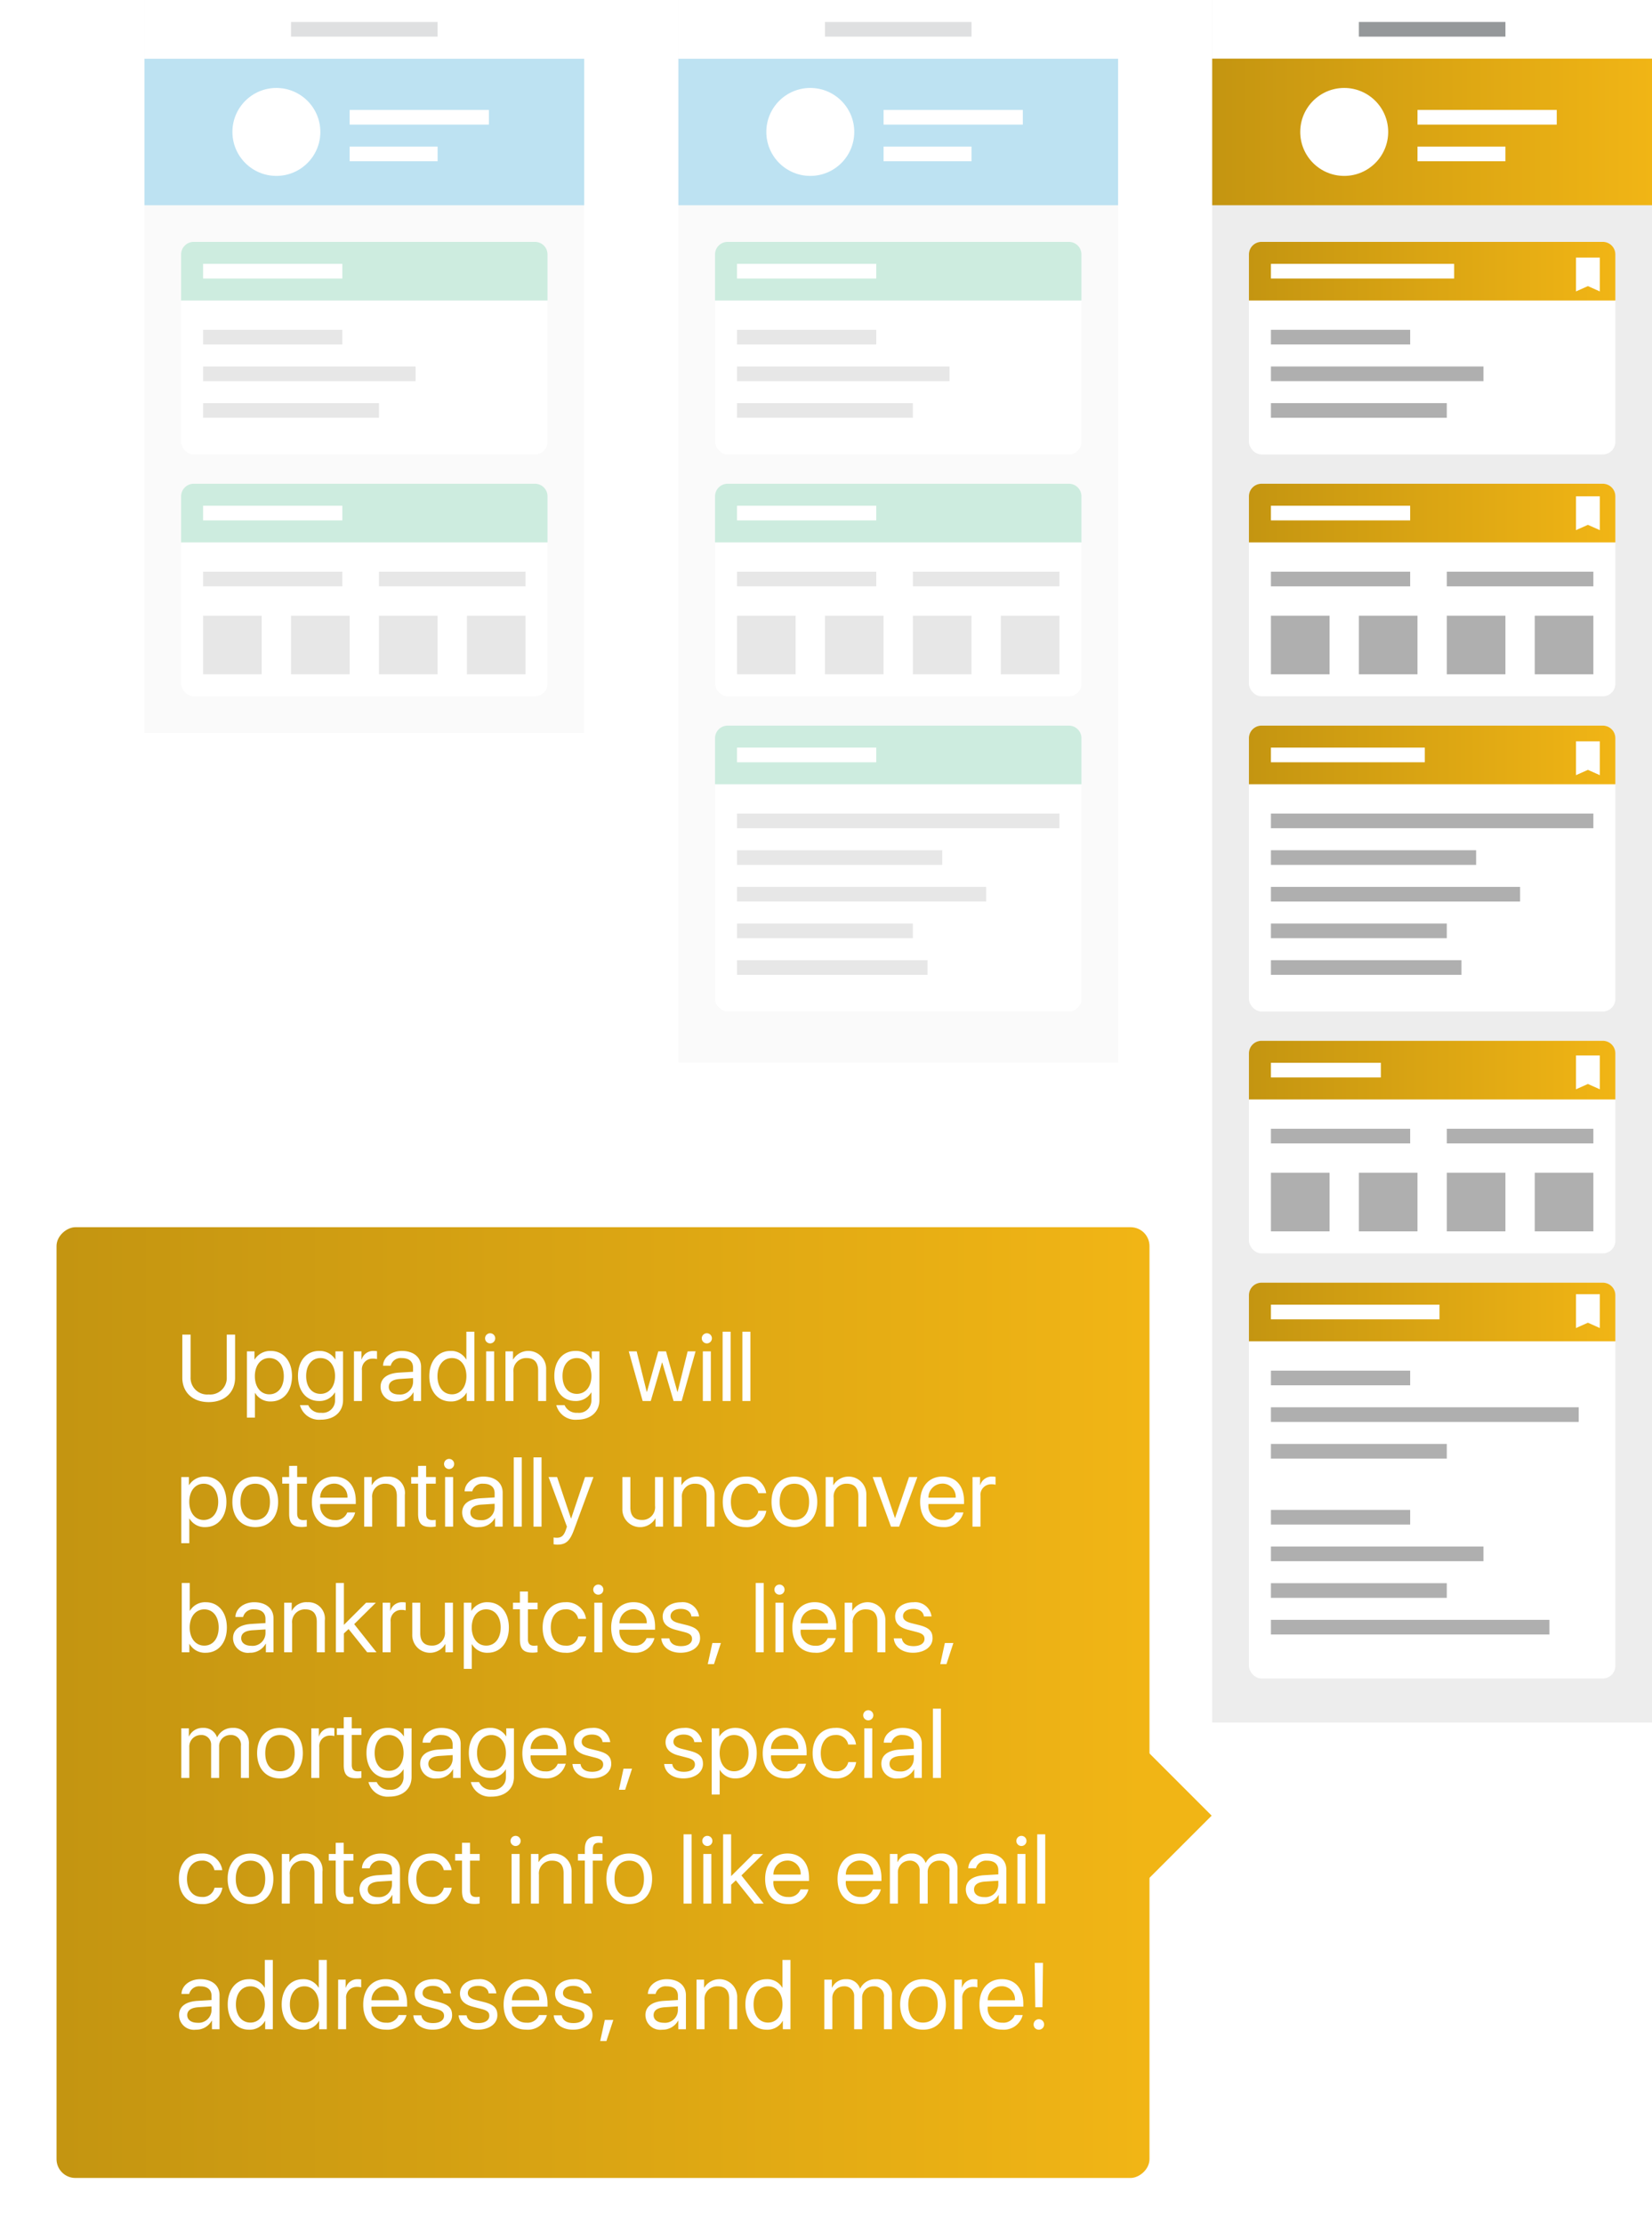 <svg xmlns="http://www.w3.org/2000/svg" xmlns:xlink="http://www.w3.org/1999/xlink" viewBox="3579 -481 263 354">
  <defs>
    <style>
      .cls-1 {
        clip-path: url(#clip-_3b-outline);
      }

      .cls-2 {
        opacity: 0.3;
      }

      .cls-3 {
        fill: #ededed;
      }

      .cls-4 {
        fill: #209dd2;
      }

      .cls-5, .cls-9 {
        fill: #fff;
      }

      .cls-6 {
        fill: #57bf93;
      }

      .cls-7 {
        fill: #afafaf;
      }

      .cls-8 {
        fill: #95989a;
      }

      .cls-9 {
        stroke: rgba(0,0,0,0);
        stroke-width: 1px;
      }

      .cls-10 {
        fill: url(#linear-gradient);
      }

      .cls-11 {
        fill: #f1b515;
      }

      .cls-12 {
        filter: url(#Rectangle_1599);
      }
    </style>
    <linearGradient id="linear-gradient" x1="0.5" x2="0.5" y2="1" gradientUnits="objectBoundingBox">
      <stop offset="0" stop-color="#c49511"/>
      <stop offset="1" stop-color="#f1b515"/>
    </linearGradient>
    <filter id="Rectangle_1599" x="3579" y="-294.667" width="192" height="169.333" filterUnits="userSpaceOnUse">
      <feOffset dy="3" input="SourceAlpha"/>
      <feGaussianBlur stdDeviation="3" result="blur"/>
      <feFlood flood-opacity="0.161"/>
      <feComposite operator="in" in2="blur"/>
      <feComposite in="SourceGraphic"/>
    </filter>
    <clipPath id="clip-_3b-outline">
      <rect x="3579" y="-481" width="263" height="354"/>
    </clipPath>
  </defs>
  <g id="_3b-outline" data-name="3b-outline" class="cls-1">
    <g id="Group_240" data-name="Group 240" class="cls-2" transform="translate(3562 -554)">
      <g id="Group_239" data-name="Group 239" transform="translate(-5 24)">
        <rect id="Rectangle_1449" data-name="Rectangle 1449" class="cls-3" width="70" height="116.667" transform="translate(45 49)"/>
        <rect id="Rectangle_1450" data-name="Rectangle 1450" class="cls-4" width="70" height="23.333" transform="translate(45 58.333)"/>
        <g id="Group_236" data-name="Group 236" transform="translate(59 63)">
          <circle id="Ellipse_126" data-name="Ellipse 126" class="cls-5" cx="7" cy="7" r="7" transform="translate(0)"/>
          <rect id="Rectangle_1451" data-name="Rectangle 1451" class="cls-5" width="22.167" height="2.333" transform="translate(18.667 3.5)"/>
          <rect id="Rectangle_1452" data-name="Rectangle 1452" class="cls-5" width="14" height="2.333" transform="translate(18.667 9.333)"/>
        </g>
        <rect id="Rectangle_1453" data-name="Rectangle 1453" class="cls-5" width="58.333" height="33.833" rx="2" transform="translate(50.833 87.5)"/>
        <rect id="Rectangle_1454" data-name="Rectangle 1454" class="cls-5" width="58.333" height="33.833" rx="2" transform="translate(50.833 126)"/>
        <path id="Rectangle_1455" data-name="Rectangle 1455" class="cls-6" d="M2,0H56.333a2,2,0,0,1,2,2V9.333a0,0,0,0,1,0,0H0a0,0,0,0,1,0,0V2A2,2,0,0,1,2,0Z" transform="translate(50.833 87.5)"/>
        <path id="Rectangle_1456" data-name="Rectangle 1456" class="cls-6" d="M2,0H56.333a2,2,0,0,1,2,2V9.333a0,0,0,0,1,0,0H0a0,0,0,0,1,0,0V2A2,2,0,0,1,2,0Z" transform="translate(50.833 126)"/>
        <rect id="Rectangle_1457" data-name="Rectangle 1457" class="cls-5" width="22.167" height="2.333" transform="translate(54.333 91)"/>
        <rect id="Rectangle_1458" data-name="Rectangle 1458" class="cls-5" width="22.167" height="2.333" transform="translate(54.333 129.5)"/>
        <rect id="Rectangle_1459" data-name="Rectangle 1459" class="cls-7" width="22.167" height="2.333" transform="translate(54.333 101.5)"/>
        <g id="Group_237" data-name="Group 237" transform="translate(55.5 52.5)">
          <rect id="Rectangle_1460" data-name="Rectangle 1460" class="cls-8" width="22.167" height="2.333" transform="translate(0)"/>
          <rect id="Rectangle_1461" data-name="Rectangle 1461" class="cls-8" width="22.167" height="2.333" transform="translate(25.667)"/>
        </g>
        <rect id="Rectangle_1462" data-name="Rectangle 1462" class="cls-7" width="22.167" height="2.333" transform="translate(54.333 140)"/>
        <rect id="Rectangle_1463" data-name="Rectangle 1463" class="cls-7" width="23.333" height="2.333" transform="translate(82.333 140)"/>
        <rect id="Rectangle_1464" data-name="Rectangle 1464" class="cls-7" width="9.333" height="9.333" transform="translate(54.333 147)"/>
        <rect id="Rectangle_1465" data-name="Rectangle 1465" class="cls-7" width="9.333" height="9.333" transform="translate(82.333 147)"/>
        <rect id="Rectangle_1466" data-name="Rectangle 1466" class="cls-7" width="9.333" height="9.333" transform="translate(68.333 147)"/>
        <rect id="Rectangle_1467" data-name="Rectangle 1467" class="cls-7" width="9.333" height="9.333" transform="translate(96.333 147)"/>
        <rect id="Rectangle_1468" data-name="Rectangle 1468" class="cls-7" width="33.833" height="2.333" transform="translate(54.333 107.333)"/>
        <rect id="Rectangle_1469" data-name="Rectangle 1469" class="cls-7" width="28" height="2.333" transform="translate(54.333 113.167)"/>
        <rect id="Rectangle_1470" data-name="Rectangle 1470" class="cls-5" width="70" height="9.333" transform="translate(45 49)"/>
        <g id="Group_238" data-name="Group 238" transform="translate(68.333 52.5)">
          <rect id="Rectangle_1471" data-name="Rectangle 1471" class="cls-8" width="23.333" height="2.333" transform="translate(0)"/>
        </g>
      </g>
      <path id="Path_123" data-name="Path 123" class="cls-9" d="M-13.477,0V-3.883h4.013V-5.517h-4.013V-8.162h4.4v-1.7h-6.46V0ZM-5.8-8.251h1.791A1.513,1.513,0,0,1-2.341-6.679,1.48,1.48,0,0,1-3.989-5.106H-5.8Zm0,4.642h1.688L-2.273,0H.065L-2.013-3.917A2.9,2.9,0,0,0-.222-6.72c0-1.948-1.3-3.145-3.568-3.145H-7.865V0H-5.8Zm13.467,1.9H3.2V-4.2H7.414V-5.783H3.2V-8.162H7.667v-1.7H1.131V0H7.667Zm8.025,0H11.221V-4.2h4.218V-5.783H11.221V-8.162h4.471v-1.7H9.157V0h6.535Z" transform="translate(75 209)"/>
    </g>
    <g id="Group_249" data-name="Group 249" transform="translate(3562 -554)">
      <g id="Group_248" data-name="Group 248" transform="translate(-5 24)">
        <rect id="Rectangle_1503" data-name="Rectangle 1503" class="cls-3" width="70" height="274.167" transform="translate(215 49)"/>
        <rect id="Rectangle_1504" data-name="Rectangle 1504" class="cls-5" width="70" height="9.333" transform="translate(215 49)"/>
        <rect id="Rectangle_1505" data-name="Rectangle 1505" class="cls-10" width="23.333" height="70" transform="translate(215 81.667) rotate(-90)"/>
        <g id="Group_246" data-name="Group 246" transform="translate(229 63)">
          <circle id="Ellipse_128" data-name="Ellipse 128" class="cls-5" cx="7" cy="7" r="7" transform="translate(0)"/>
          <rect id="Rectangle_1506" data-name="Rectangle 1506" class="cls-5" width="22.167" height="2.333" transform="translate(18.667 3.5)"/>
          <rect id="Rectangle_1507" data-name="Rectangle 1507" class="cls-5" width="14" height="2.333" transform="translate(18.667 9.333)"/>
        </g>
        <rect id="Rectangle_1508" data-name="Rectangle 1508" class="cls-5" width="58.333" height="33.833" rx="2" transform="translate(220.833 87.5)"/>
        <rect id="Rectangle_1509" data-name="Rectangle 1509" class="cls-5" width="58.333" height="63" rx="2" transform="translate(220.833 253.167)"/>
        <rect id="Rectangle_1510" data-name="Rectangle 1510" class="cls-5" width="58.333" height="33.833" rx="2" transform="translate(220.833 126)"/>
        <rect id="Rectangle_1511" data-name="Rectangle 1511" class="cls-5" width="58.333" height="33.833" rx="2" transform="translate(220.833 214.667)"/>
        <path id="Rectangle_1512" data-name="Rectangle 1512" class="cls-10" d="M0,0H7.333a2,2,0,0,1,2,2V56.333a2,2,0,0,1-2,2H0a0,0,0,0,1,0,0V0A0,0,0,0,1,0,0Z" transform="translate(220.833 96.833) rotate(-90)"/>
        <path id="Rectangle_1513" data-name="Rectangle 1513" class="cls-10" d="M0,0H7.333a2,2,0,0,1,2,2V56.333a2,2,0,0,1-2,2H0a0,0,0,0,1,0,0V0A0,0,0,0,1,0,0Z" transform="translate(220.833 262.5) rotate(-90)"/>
        <path id="Rectangle_1514" data-name="Rectangle 1514" class="cls-10" d="M0,0H7.333a2,2,0,0,1,2,2V56.333a2,2,0,0,1-2,2H0a0,0,0,0,1,0,0V0A0,0,0,0,1,0,0Z" transform="translate(220.833 135.333) rotate(-90)"/>
        <path id="Rectangle_1515" data-name="Rectangle 1515" class="cls-10" d="M0,0H7.333a2,2,0,0,1,2,2V56.333a2,2,0,0,1-2,2H0a0,0,0,0,1,0,0V0A0,0,0,0,1,0,0Z" transform="translate(220.833 224) rotate(-90)"/>
        <rect id="Rectangle_1516" data-name="Rectangle 1516" class="cls-5" width="58.333" height="45.5" rx="2" transform="translate(220.833 164.5)"/>
        <path id="Rectangle_1517" data-name="Rectangle 1517" class="cls-10" d="M0,0H7.333a2,2,0,0,1,2,2V56.333a2,2,0,0,1-2,2H0a0,0,0,0,1,0,0V0A0,0,0,0,1,0,0Z" transform="translate(220.833 173.833) rotate(-90)"/>
        <rect id="Rectangle_1518" data-name="Rectangle 1518" class="cls-5" width="29.167" height="2.333" transform="translate(224.333 91)"/>
        <rect id="Rectangle_1519" data-name="Rectangle 1519" class="cls-5" width="26.833" height="2.333" transform="translate(224.333 256.667)"/>
        <rect id="Rectangle_1520" data-name="Rectangle 1520" class="cls-5" width="22.167" height="2.333" transform="translate(224.333 129.5)"/>
        <rect id="Rectangle_1521" data-name="Rectangle 1521" class="cls-5" width="17.5" height="2.333" transform="translate(224.333 218.167)"/>
        <rect id="Rectangle_1522" data-name="Rectangle 1522" class="cls-5" width="24.5" height="2.333" transform="translate(224.333 168)"/>
        <rect id="Rectangle_1523" data-name="Rectangle 1523" class="cls-7" width="22.167" height="2.333" transform="translate(224.333 101.5)"/>
        <rect id="Rectangle_1524" data-name="Rectangle 1524" class="cls-7" width="22.167" height="2.333" transform="translate(224.333 267.167)"/>
        <rect id="Rectangle_1525" data-name="Rectangle 1525" class="cls-7" width="22.167" height="2.333" transform="translate(224.333 289.333)"/>
        <g id="Group_247" data-name="Group 247" transform="translate(238.333 52.5)">
          <rect id="Rectangle_1526" data-name="Rectangle 1526" class="cls-8" width="23.333" height="2.333" transform="translate(0)"/>
        </g>
        <rect id="Rectangle_1527" data-name="Rectangle 1527" class="cls-7" width="22.167" height="2.333" transform="translate(224.333 140)"/>
        <rect id="Rectangle_1528" data-name="Rectangle 1528" class="cls-7" width="22.167" height="2.333" transform="translate(224.333 228.667)"/>
        <rect id="Rectangle_1529" data-name="Rectangle 1529" class="cls-7" width="51.333" height="2.333" transform="translate(224.333 178.5)"/>
        <rect id="Rectangle_1530" data-name="Rectangle 1530" class="cls-7" width="32.667" height="2.333" transform="translate(224.333 184.333)"/>
        <rect id="Rectangle_1531" data-name="Rectangle 1531" class="cls-7" width="39.667" height="2.333" transform="translate(224.333 190.167)"/>
        <rect id="Rectangle_1532" data-name="Rectangle 1532" class="cls-7" width="28" height="2.333" transform="translate(224.333 196)"/>
        <rect id="Rectangle_1533" data-name="Rectangle 1533" class="cls-7" width="30.333" height="2.333" transform="translate(224.333 201.833)"/>
        <rect id="Rectangle_1534" data-name="Rectangle 1534" class="cls-7" width="23.333" height="2.333" transform="translate(252.333 140)"/>
        <rect id="Rectangle_1535" data-name="Rectangle 1535" class="cls-7" width="23.333" height="2.333" transform="translate(252.333 228.667)"/>
        <rect id="Rectangle_1536" data-name="Rectangle 1536" class="cls-7" width="9.333" height="9.333" transform="translate(224.333 147)"/>
        <rect id="Rectangle_1537" data-name="Rectangle 1537" class="cls-7" width="9.333" height="9.333" transform="translate(224.333 235.667)"/>
        <rect id="Rectangle_1538" data-name="Rectangle 1538" class="cls-7" width="9.333" height="9.333" transform="translate(252.333 147)"/>
        <rect id="Rectangle_1539" data-name="Rectangle 1539" class="cls-7" width="9.333" height="9.333" transform="translate(252.333 235.667)"/>
        <rect id="Rectangle_1540" data-name="Rectangle 1540" class="cls-7" width="9.333" height="9.333" transform="translate(238.333 147)"/>
        <rect id="Rectangle_1541" data-name="Rectangle 1541" class="cls-7" width="9.333" height="9.333" transform="translate(238.333 235.667)"/>
        <rect id="Rectangle_1542" data-name="Rectangle 1542" class="cls-7" width="9.333" height="9.333" transform="translate(266.333 147)"/>
        <rect id="Rectangle_1543" data-name="Rectangle 1543" class="cls-7" width="9.333" height="9.333" transform="translate(266.333 235.667)"/>
        <rect id="Rectangle_1544" data-name="Rectangle 1544" class="cls-7" width="33.833" height="2.333" transform="translate(224.333 107.333)"/>
        <rect id="Rectangle_1545" data-name="Rectangle 1545" class="cls-7" width="49" height="2.333" transform="translate(224.333 273)"/>
        <rect id="Rectangle_1546" data-name="Rectangle 1546" class="cls-7" width="33.833" height="2.333" transform="translate(224.333 295.167)"/>
        <rect id="Rectangle_1547" data-name="Rectangle 1547" class="cls-7" width="28" height="2.333" transform="translate(224.333 113.167)"/>
        <rect id="Rectangle_1548" data-name="Rectangle 1548" class="cls-7" width="28" height="2.333" transform="translate(224.333 278.833)"/>
        <rect id="Rectangle_1549" data-name="Rectangle 1549" class="cls-7" width="28" height="2.333" transform="translate(224.333 301)"/>
        <rect id="Rectangle_1550" data-name="Rectangle 1550" class="cls-7" width="44.333" height="2.333" transform="translate(224.333 306.833)"/>
        <path id="path-22" class="cls-5" d="M-1381.1-654.46l-1.9.845V-659h3.8v5.385Z" transform="translate(1655.896 914)"/>
        <path id="path-22-2" data-name="path-22" class="cls-5" d="M-1381.1-654.46l-1.9.845V-659h3.8v5.385Z" transform="translate(1655.896 876)"/>
        <path id="path-22-3" data-name="path-22" class="cls-5" d="M-1381.1-654.46l-1.9.845V-659h3.8v5.385Z" transform="translate(1655.896 826)"/>
        <path id="path-22-4" data-name="path-22" class="cls-5" d="M-1381.1-654.46l-1.9.845V-659h3.8v5.385Z" transform="translate(1655.896 787)"/>
        <path id="path-22-5" data-name="path-22" class="cls-5" d="M-1381.1-654.46l-1.9.845V-659h3.8v5.385Z" transform="translate(1655.896 749)"/>
      </g>
      <path id="Path_121" data-name="Path 121" class="cls-9" d="M-30.957-9.864V0h2.064V-3.11h1.948a3.28,3.28,0,0,0,3.521-3.377,3.222,3.222,0,0,0-3.418-3.377Zm2.064,1.634h1.5a1.646,1.646,0,0,1,1.866,1.75A1.653,1.653,0,0,1-27.4-4.724h-1.5Zm8.75-.021h1.791a1.513,1.513,0,0,1,1.668,1.572,1.48,1.48,0,0,1-1.647,1.572h-1.812Zm0,4.642h1.688L-16.615,0h2.338l-2.078-3.917a2.9,2.9,0,0,0,1.791-2.8c0-1.948-1.3-3.145-3.568-3.145h-4.074V0h2.064Zm13.467,1.9h-4.471V-4.2h4.218V-5.783h-4.218V-8.162h4.471v-1.7H-13.21V0h6.535ZM5.26,0V-9.864H2.868L.065-2.871H.01l-2.8-6.993H-5.185V0h1.839V-6.658h.055L-.612-.1h1.3l2.68-6.562h.055V0ZM8.965,0V-9.864H6.9V0ZM12.67-9.864H10.606v6.378c0,2.174,1.606,3.657,4.136,3.657s4.129-1.483,4.129-3.657V-9.864H16.806v6.173A1.918,1.918,0,0,1,14.742-1.6,1.92,1.92,0,0,1,12.67-3.691ZM30.957,0V-9.864H28.564l-2.8,6.993h-.055L22.9-9.864H20.511V0H22.35V-6.658H22.4L25.084-.1h1.3l2.68-6.562h.055V0Z" transform="translate(245 367)"/>
      <path id="path-22-6" data-name="path-22" class="cls-5" d="M-1375.5-641.1l-7.5,3.333V-659h15v21.23Zm-3.12-3.883h2.527v-2.873h1.63v0a3.22,3.22,0,0,0,3.467-3.377,3.231,3.231,0,0,0-3.44-3.42h-4.184Zm2.52-4.743v-3h1.04a1.359,1.359,0,0,1,1.483,1.507c0,1.046-.64,1.494-1.667,1.494Z" transform="translate(1620.001 1036.253)"/>
    </g>
    <g id="Group_252" data-name="Group 252" transform="translate(3557 -530)">
      <rect id="Rectangle_1551" data-name="Rectangle 1551" class="cls-3" width="70" height="274.167" transform="translate(215 49)"/>
      <rect id="Rectangle_1552" data-name="Rectangle 1552" class="cls-5" width="70" height="9.333" transform="translate(215 49)"/>
      <rect id="Rectangle_1553" data-name="Rectangle 1553" class="cls-10" width="23.333" height="70" transform="translate(215 81.667) rotate(-90)"/>
      <g id="Group_250" data-name="Group 250" transform="translate(229 63)">
        <circle id="Ellipse_129" data-name="Ellipse 129" class="cls-5" cx="7" cy="7" r="7" transform="translate(0)"/>
        <rect id="Rectangle_1554" data-name="Rectangle 1554" class="cls-5" width="22.167" height="2.333" transform="translate(18.667 3.5)"/>
        <rect id="Rectangle_1555" data-name="Rectangle 1555" class="cls-5" width="14" height="2.333" transform="translate(18.667 9.333)"/>
      </g>
      <rect id="Rectangle_1556" data-name="Rectangle 1556" class="cls-5" width="58.333" height="33.833" rx="2" transform="translate(220.833 87.5)"/>
      <rect id="Rectangle_1557" data-name="Rectangle 1557" class="cls-5" width="58.333" height="63" rx="2" transform="translate(220.833 253.167)"/>
      <rect id="Rectangle_1558" data-name="Rectangle 1558" class="cls-5" width="58.333" height="33.833" rx="2" transform="translate(220.833 126)"/>
      <rect id="Rectangle_1559" data-name="Rectangle 1559" class="cls-5" width="58.333" height="33.833" rx="2" transform="translate(220.833 214.667)"/>
      <path id="Rectangle_1560" data-name="Rectangle 1560" class="cls-10" d="M0,0H7.333a2,2,0,0,1,2,2V56.333a2,2,0,0,1-2,2H0a0,0,0,0,1,0,0V0A0,0,0,0,1,0,0Z" transform="translate(220.833 96.833) rotate(-90)"/>
      <path id="Rectangle_1561" data-name="Rectangle 1561" class="cls-10" d="M0,0H7.333a2,2,0,0,1,2,2V56.333a2,2,0,0,1-2,2H0a0,0,0,0,1,0,0V0A0,0,0,0,1,0,0Z" transform="translate(220.833 262.5) rotate(-90)"/>
      <path id="Rectangle_1562" data-name="Rectangle 1562" class="cls-10" d="M0,0H7.333a2,2,0,0,1,2,2V56.333a2,2,0,0,1-2,2H0a0,0,0,0,1,0,0V0A0,0,0,0,1,0,0Z" transform="translate(220.833 135.333) rotate(-90)"/>
      <path id="Rectangle_1563" data-name="Rectangle 1563" class="cls-10" d="M0,0H7.333a2,2,0,0,1,2,2V56.333a2,2,0,0,1-2,2H0a0,0,0,0,1,0,0V0A0,0,0,0,1,0,0Z" transform="translate(220.833 224) rotate(-90)"/>
      <rect id="Rectangle_1564" data-name="Rectangle 1564" class="cls-5" width="58.333" height="45.5" rx="2" transform="translate(220.833 164.5)"/>
      <path id="Rectangle_1565" data-name="Rectangle 1565" class="cls-10" d="M0,0H7.333a2,2,0,0,1,2,2V56.333a2,2,0,0,1-2,2H0a0,0,0,0,1,0,0V0A0,0,0,0,1,0,0Z" transform="translate(220.833 173.833) rotate(-90)"/>
      <rect id="Rectangle_1566" data-name="Rectangle 1566" class="cls-5" width="29.167" height="2.333" transform="translate(224.333 91)"/>
      <rect id="Rectangle_1567" data-name="Rectangle 1567" class="cls-5" width="26.833" height="2.333" transform="translate(224.333 256.667)"/>
      <rect id="Rectangle_1568" data-name="Rectangle 1568" class="cls-5" width="22.167" height="2.333" transform="translate(224.333 129.5)"/>
      <rect id="Rectangle_1569" data-name="Rectangle 1569" class="cls-5" width="17.5" height="2.333" transform="translate(224.333 218.167)"/>
      <rect id="Rectangle_1570" data-name="Rectangle 1570" class="cls-5" width="24.5" height="2.333" transform="translate(224.333 168)"/>
      <rect id="Rectangle_1571" data-name="Rectangle 1571" class="cls-7" width="22.167" height="2.333" transform="translate(224.333 101.5)"/>
      <rect id="Rectangle_1572" data-name="Rectangle 1572" class="cls-7" width="22.167" height="2.333" transform="translate(224.333 267.167)"/>
      <rect id="Rectangle_1573" data-name="Rectangle 1573" class="cls-7" width="22.167" height="2.333" transform="translate(224.333 289.333)"/>
      <g id="Group_251" data-name="Group 251" transform="translate(238.333 52.5)">
        <rect id="Rectangle_1574" data-name="Rectangle 1574" class="cls-8" width="23.333" height="2.333" transform="translate(0)"/>
      </g>
      <rect id="Rectangle_1575" data-name="Rectangle 1575" class="cls-7" width="22.167" height="2.333" transform="translate(224.333 140)"/>
      <rect id="Rectangle_1576" data-name="Rectangle 1576" class="cls-7" width="22.167" height="2.333" transform="translate(224.333 228.667)"/>
      <rect id="Rectangle_1577" data-name="Rectangle 1577" class="cls-7" width="51.333" height="2.333" transform="translate(224.333 178.5)"/>
      <rect id="Rectangle_1578" data-name="Rectangle 1578" class="cls-7" width="32.667" height="2.333" transform="translate(224.333 184.333)"/>
      <rect id="Rectangle_1579" data-name="Rectangle 1579" class="cls-7" width="39.667" height="2.333" transform="translate(224.333 190.167)"/>
      <rect id="Rectangle_1580" data-name="Rectangle 1580" class="cls-7" width="28" height="2.333" transform="translate(224.333 196)"/>
      <rect id="Rectangle_1581" data-name="Rectangle 1581" class="cls-7" width="30.333" height="2.333" transform="translate(224.333 201.833)"/>
      <rect id="Rectangle_1582" data-name="Rectangle 1582" class="cls-7" width="23.333" height="2.333" transform="translate(252.333 140)"/>
      <rect id="Rectangle_1583" data-name="Rectangle 1583" class="cls-7" width="23.333" height="2.333" transform="translate(252.333 228.667)"/>
      <rect id="Rectangle_1584" data-name="Rectangle 1584" class="cls-7" width="9.333" height="9.333" transform="translate(224.333 147)"/>
      <rect id="Rectangle_1585" data-name="Rectangle 1585" class="cls-7" width="9.333" height="9.333" transform="translate(224.333 235.667)"/>
      <rect id="Rectangle_1586" data-name="Rectangle 1586" class="cls-7" width="9.333" height="9.333" transform="translate(252.333 147)"/>
      <rect id="Rectangle_1587" data-name="Rectangle 1587" class="cls-7" width="9.333" height="9.333" transform="translate(252.333 235.667)"/>
      <rect id="Rectangle_1588" data-name="Rectangle 1588" class="cls-7" width="9.333" height="9.333" transform="translate(238.333 147)"/>
      <rect id="Rectangle_1589" data-name="Rectangle 1589" class="cls-7" width="9.333" height="9.333" transform="translate(238.333 235.667)"/>
      <rect id="Rectangle_1590" data-name="Rectangle 1590" class="cls-7" width="9.333" height="9.333" transform="translate(266.333 147)"/>
      <rect id="Rectangle_1591" data-name="Rectangle 1591" class="cls-7" width="9.333" height="9.333" transform="translate(266.333 235.667)"/>
      <rect id="Rectangle_1592" data-name="Rectangle 1592" class="cls-7" width="33.833" height="2.333" transform="translate(224.333 107.333)"/>
      <rect id="Rectangle_1593" data-name="Rectangle 1593" class="cls-7" width="49" height="2.333" transform="translate(224.333 273)"/>
      <rect id="Rectangle_1594" data-name="Rectangle 1594" class="cls-7" width="33.833" height="2.333" transform="translate(224.333 295.167)"/>
      <rect id="Rectangle_1595" data-name="Rectangle 1595" class="cls-7" width="28" height="2.333" transform="translate(224.333 113.167)"/>
      <rect id="Rectangle_1596" data-name="Rectangle 1596" class="cls-7" width="28" height="2.333" transform="translate(224.333 278.833)"/>
      <rect id="Rectangle_1597" data-name="Rectangle 1597" class="cls-7" width="28" height="2.333" transform="translate(224.333 301)"/>
      <rect id="Rectangle_1598" data-name="Rectangle 1598" class="cls-7" width="44.333" height="2.333" transform="translate(224.333 306.833)"/>
      <path id="path-22-7" data-name="path-22" class="cls-5" d="M-1381.1-654.46l-1.9.845V-659h3.8v5.385Z" transform="translate(1655.896 914)"/>
      <path id="path-22-8" data-name="path-22" class="cls-5" d="M-1381.1-654.46l-1.9.845V-659h3.8v5.385Z" transform="translate(1655.896 876)"/>
      <path id="path-22-9" data-name="path-22" class="cls-5" d="M-1381.1-654.46l-1.9.845V-659h3.8v5.385Z" transform="translate(1655.896 826)"/>
      <path id="path-22-10" data-name="path-22" class="cls-5" d="M-1381.1-654.46l-1.9.845V-659h3.8v5.385Z" transform="translate(1655.896 787)"/>
      <path id="path-22-11" data-name="path-22" class="cls-5" d="M-1381.1-654.46l-1.9.845V-659h3.8v5.385Z" transform="translate(1655.896 749)"/>
    </g>
    <g id="Group_254" data-name="Group 254" transform="translate(3562 -554)">
      <g id="Group_253" data-name="Group 253">
        <g class="cls-12" transform="matrix(1, 0, 0, 1, -3562, 554)">
          <rect id="Rectangle_1599-2" data-name="Rectangle 1599" class="cls-10" width="151.333" height="174" rx="3" transform="translate(3588 -137.33) rotate(-90)"/>
        </g>
        <path id="Path_109" data-name="Path 109" class="cls-11" d="M0,0H16.526V16.526Z" transform="translate(198.214 350.314) rotate(45)"/>
      </g>
      <path id="Path_120" data-name="Path 120" class="cls-9" d="M2.344,3.431H1.025v6.863c0,2.256,1.575,3.882,4.2,3.882s4.2-1.626,4.2-3.882V3.431H8.1v6.775A2.638,2.638,0,0,1,5.222,12.96a2.638,2.638,0,0,1-2.878-2.754ZM15.1,6.031a2.922,2.922,0,0,0-2.556,1.355h-.029V6.1H11.309V16.637h1.274V12.718h.029a2.778,2.778,0,0,0,2.52,1.355c1.992,0,3.354-1.611,3.354-4.021S17.117,6.031,15.1,6.031Zm-.234,6.907c-1.362,0-2.292-1.165-2.292-2.886s.93-2.886,2.292-2.886c1.392,0,2.314,1.143,2.314,2.886S16.26,12.938,14.868,12.938Zm8.152-.073c-1.377,0-2.278-1.121-2.278-2.842s.9-2.856,2.278-2.856,2.322,1.157,2.322,2.856S24.4,12.865,23.02,12.865Zm.044,4.109c2.168,0,3.552-1.252,3.552-3.135V6.1H25.4V7.386h-.022a2.905,2.905,0,0,0-2.571-1.355c-2.029,0-3.369,1.582-3.369,3.992,0,2.388,1.34,3.977,3.34,3.977a2.834,2.834,0,0,0,2.534-1.355h.029v1.238a1.975,1.975,0,0,1-2.219,1.992,2.059,2.059,0,0,1-2.051-1.216H19.753A3.134,3.134,0,0,0,23.064,16.974ZM28.345,14h1.274V9.115a1.685,1.685,0,0,1,1.7-1.86,2.656,2.656,0,0,1,.7.073V6.075a2.879,2.879,0,0,0-.527-.044,1.905,1.905,0,0,0-1.912,1.355h-.029V6.1h-1.2Zm7.185-1.033c-1,0-1.633-.476-1.633-1.208,0-.762.615-1.194,1.8-1.267l2.065-.132V11A2.051,2.051,0,0,1,35.53,12.967Zm-.271,1.106A2.814,2.814,0,0,0,37.8,12.63h.029V14h1.208V8.58c0-1.553-1.2-2.549-3.069-2.549-1.655,0-2.952,1.018-2.988,2.351H34.2a1.636,1.636,0,0,1,1.75-1.216c1.165,0,1.809.542,1.809,1.523v.659l-2.212.132c-1.919.117-2.959.916-2.959,2.271A2.366,2.366,0,0,0,35.259,14.073Zm8.467,0a2.785,2.785,0,0,0,2.556-1.406H46.3V14H47.52V2.97H46.245V7.386h-.029A2.754,2.754,0,0,0,43.7,6.031c-1.963,0-3.354,1.611-3.354,4.021S41.741,14.073,43.726,14.073Zm.227-6.907c1.37,0,2.3,1.172,2.3,2.886s-.93,2.886-2.3,2.886-2.307-1.135-2.307-2.886S42.568,7.167,43.953,7.167ZM49.395,14h1.274V6.1H49.395Zm.637-9.17a.806.806,0,1,0-.806-.806A.808.808,0,0,0,50.032,4.83ZM52.471,14h1.274V9.415a2.021,2.021,0,0,1,2.08-2.249c1.245,0,1.846.7,1.846,1.992V14h1.274V8.939A2.829,2.829,0,0,0,53.7,7.386h-.029V6.1h-1.2Zm11.36-1.135c-1.377,0-2.278-1.121-2.278-2.842s.9-2.856,2.278-2.856,2.322,1.157,2.322,2.856S65.215,12.865,63.831,12.865Zm.044,4.109c2.168,0,3.552-1.252,3.552-3.135V6.1H66.211V7.386h-.022a2.905,2.905,0,0,0-2.571-1.355c-2.029,0-3.369,1.582-3.369,3.992,0,2.388,1.34,3.977,3.34,3.977a2.834,2.834,0,0,0,2.534-1.355h.029v1.238a1.975,1.975,0,0,1-2.219,1.992,2.059,2.059,0,0,1-2.051-1.216H60.564A3.134,3.134,0,0,0,63.875,16.974ZM82.734,6.1h-1.26l-1.6,6.453h-.029L78.032,6.1H76.8l-1.809,6.453h-.029L73.359,6.1H72.1L74.312,14H75.6l1.8-6.138h.029L79.233,14h1.289ZM83.892,14h1.274V6.1H83.892Zm.637-9.17a.806.806,0,1,0-.806-.806A.808.808,0,0,0,84.529,4.83ZM87.041,14h1.274V2.97H87.041Zm3.149,0h1.274V2.97H90.19ZM4.658,26.031A2.922,2.922,0,0,0,2.1,27.386H2.073V26.1H.864V36.637H2.139V32.718h.029a2.778,2.778,0,0,0,2.52,1.355c1.992,0,3.354-1.611,3.354-4.021S6.672,26.031,4.658,26.031Zm-.234,6.907c-1.362,0-2.292-1.165-2.292-2.886s.93-2.886,2.292-2.886c1.392,0,2.314,1.143,2.314,2.886S5.815,32.938,4.424,32.938Zm8.21,1.135c2.219,0,3.64-1.575,3.64-4.021s-1.421-4.021-3.64-4.021-3.64,1.567-3.64,4.021S10.415,34.073,12.634,34.073Zm0-1.135c-1.465,0-2.344-1.077-2.344-2.886s.872-2.886,2.344-2.886,2.344,1.069,2.344,2.886S14.106,32.938,12.634,32.938Zm5.4-8.613V26.1h-1.1v1.055h1.1v4.79c0,1.516.557,2.109,1.985,2.109a4.61,4.61,0,0,0,.82-.066V32.916a5.279,5.279,0,0,1-.549.037c-.674,0-.981-.33-.981-1.055V27.159h1.538V26.1H19.307v-1.78Zm7.156,2.827a2.092,2.092,0,0,1,2.124,2.234H22.969A2.211,2.211,0,0,1,25.188,27.152Zm2.095,4.592A1.933,1.933,0,0,1,25.3,32.953a2.26,2.26,0,0,1-2.329-2.476V30.4h5.669v-.5c0-2.388-1.318-3.875-3.428-3.875-2.153,0-3.56,1.6-3.56,4.05s1.4,3.992,3.618,3.992a3.109,3.109,0,0,0,3.274-2.329ZM29.978,34h1.274V29.415a2.021,2.021,0,0,1,2.08-2.249c1.245,0,1.846.7,1.846,1.992V34h1.274V28.939a2.6,2.6,0,0,0-2.739-2.908,2.6,2.6,0,0,0-2.5,1.355h-.029V26.1h-1.2Zm8.584-9.675V26.1h-1.1v1.055h1.1v4.79c0,1.516.557,2.109,1.985,2.109a4.61,4.61,0,0,0,.82-.066V32.916a5.279,5.279,0,0,1-.549.037c-.674,0-.981-.33-.981-1.055V27.159h1.538V26.1H39.836v-1.78ZM42.861,34h1.274V26.1H42.861Zm.637-9.17a.806.806,0,1,0-.806-.806A.808.808,0,0,0,43.5,24.83Zm5.017,8.137c-1,0-1.633-.476-1.633-1.208,0-.762.615-1.194,1.8-1.267l2.065-.132V31A2.051,2.051,0,0,1,48.516,32.967Zm-.271,1.106a2.814,2.814,0,0,0,2.542-1.443h.029V34h1.208V28.58c0-1.553-1.2-2.549-3.069-2.549-1.655,0-2.952,1.018-2.988,2.351H47.19a1.636,1.636,0,0,1,1.75-1.216c1.165,0,1.809.542,1.809,1.523v.659l-2.212.132c-1.919.117-2.959.916-2.959,2.271A2.366,2.366,0,0,0,48.245,34.073ZM53.789,34h1.274V22.97H53.789Zm3.149,0h1.274V22.97H56.938Zm3.75,2.864c1.4,0,2.029-.549,2.7-2.38L66.482,26.1h-1.34L62.93,32.7H62.9l-2.212-6.6H59.333l2.922,7.9-.154.469c-.322.952-.718,1.3-1.45,1.3a2.928,2.928,0,0,1-.52-.044v1.077A3.5,3.5,0,0,0,60.688,36.864ZM77.556,26.1H76.282v4.585a2.021,2.021,0,0,1-2.08,2.249c-1.238,0-1.846-.7-1.846-1.992V26.1H71.082v5.061A2.821,2.821,0,0,0,76.326,32.7h.029V34h1.2ZM79.285,34h1.274V29.415a2.021,2.021,0,0,1,2.08-2.249c1.245,0,1.846.7,1.846,1.992V34h1.274V28.939a2.829,2.829,0,0,0-5.244-1.553h-.029V26.1h-1.2Zm14.692-5.325a3.113,3.113,0,0,0-3.311-2.644c-2.161,0-3.6,1.6-3.6,4.021,0,2.483,1.45,4.021,3.618,4.021a3.1,3.1,0,0,0,3.311-2.6H92.739a1.885,1.885,0,0,1-2.051,1.465c-1.377,0-2.329-1.091-2.329-2.886,0-1.743.938-2.886,2.314-2.886a1.91,1.91,0,0,1,2.051,1.509Zm4.49,5.4c2.219,0,3.64-1.575,3.64-4.021s-1.421-4.021-3.64-4.021-3.64,1.567-3.64,4.021S96.248,34.073,98.467,34.073Zm0-1.135c-1.465,0-2.344-1.077-2.344-2.886s.872-2.886,2.344-2.886,2.344,1.069,2.344,2.886S99.939,32.938,98.467,32.938ZM103.447,34h1.274V29.415a2.021,2.021,0,0,1,2.08-2.249c1.245,0,1.846.7,1.846,1.992V34h1.274V28.939a2.829,2.829,0,0,0-5.244-1.553h-.029V26.1h-1.2Zm14.6-7.9h-1.326l-2.219,6.519h-.029L112.266,26.1h-1.333l2.915,7.9h1.289Zm3.977,1.047a2.092,2.092,0,0,1,2.124,2.234H119.81A2.211,2.211,0,0,1,122.029,27.152Zm2.095,4.592a1.933,1.933,0,0,1-1.985,1.208,2.26,2.26,0,0,1-2.329-2.476V30.4h5.669v-.5c0-2.388-1.318-3.875-3.428-3.875-2.153,0-3.56,1.6-3.56,4.05s1.4,3.992,3.618,3.992a3.109,3.109,0,0,0,3.274-2.329Zm2.7,2.256h1.274V29.115a1.685,1.685,0,0,1,1.7-1.86,2.656,2.656,0,0,1,.7.073V26.075a2.879,2.879,0,0,0-.527-.044,1.905,1.905,0,0,0-1.912,1.355h-.029V26.1h-1.2ZM4.746,54.073c2.014,0,3.369-1.6,3.369-4.021s-1.355-4.021-3.34-4.021a2.8,2.8,0,0,0-2.534,1.355H2.212V42.97H.938V54H2.146V52.667h.029A2.8,2.8,0,0,0,4.746,54.073Zm-.227-6.907c1.384,0,2.292,1.135,2.292,2.886S5.9,52.938,4.519,52.938,2.2,51.766,2.2,50.052,3.142,47.167,4.519,47.167Zm7.515,5.8c-1,0-1.633-.476-1.633-1.208,0-.762.615-1.194,1.8-1.267l2.065-.132V51A2.051,2.051,0,0,1,12.034,52.967Zm-.271,1.106A2.814,2.814,0,0,0,14.3,52.63h.029V54h1.208V48.58c0-1.553-1.2-2.549-3.069-2.549-1.655,0-2.952,1.018-2.988,2.351h1.223a1.636,1.636,0,0,1,1.75-1.216c1.165,0,1.809.542,1.809,1.523v.659l-2.212.132C10.137,49.6,9.1,50.4,9.1,51.751A2.366,2.366,0,0,0,11.763,54.073ZM17.234,54h1.274V49.415a2.021,2.021,0,0,1,2.08-2.249c1.245,0,1.846.7,1.846,1.992V54h1.274V48.939a2.6,2.6,0,0,0-2.739-2.908,2.6,2.6,0,0,0-2.5,1.355h-.029V46.1h-1.2Zm9.514-4.365V42.97H25.474V54h1.274V51l.747-.7L30.461,54h1.479l-3.552-4.482,3.45-3.413H30.286ZM32.915,54h1.274V49.115a1.685,1.685,0,0,1,1.7-1.86,2.656,2.656,0,0,1,.7.073V46.075a2.879,2.879,0,0,0-.527-.044,1.905,1.905,0,0,0-1.912,1.355h-.029V46.1h-1.2Zm11.191-7.9H42.832v4.585a2.021,2.021,0,0,1-2.08,2.249c-1.238,0-1.846-.7-1.846-1.992V46.1H37.632v5.061A2.821,2.821,0,0,0,42.876,52.7h.029V54h1.2Zm5.522-.073a2.922,2.922,0,0,0-2.556,1.355h-.029V46.1H45.835V56.637h1.274V52.718h.029a2.778,2.778,0,0,0,2.52,1.355c1.992,0,3.354-1.611,3.354-4.021S51.643,46.031,49.629,46.031Zm-.234,6.907c-1.362,0-2.292-1.165-2.292-2.886s.93-2.886,2.292-2.886c1.392,0,2.314,1.143,2.314,2.886S50.786,52.938,49.395,52.938Zm5.376-8.613V46.1h-1.1v1.055h1.1v4.79c0,1.516.557,2.109,1.985,2.109a4.61,4.61,0,0,0,.82-.066V52.916a5.279,5.279,0,0,1-.549.037c-.674,0-.981-.33-.981-1.055V47.159h1.538V46.1H56.045v-1.78ZM65.3,48.675a3.113,3.113,0,0,0-3.311-2.644c-2.161,0-3.6,1.6-3.6,4.021,0,2.483,1.45,4.021,3.618,4.021a3.1,3.1,0,0,0,3.311-2.6H64.065a1.885,1.885,0,0,1-2.051,1.465c-1.377,0-2.329-1.091-2.329-2.886,0-1.743.938-2.886,2.314-2.886a1.91,1.91,0,0,1,2.051,1.509ZM66.614,54h1.274V46.1H66.614Zm.637-9.17a.806.806,0,1,0-.806-.806A.808.808,0,0,0,67.251,44.83Zm5.588,2.322a2.092,2.092,0,0,1,2.124,2.234H70.62A2.211,2.211,0,0,1,72.839,47.152Zm2.095,4.592a1.933,1.933,0,0,1-1.985,1.208,2.26,2.26,0,0,1-2.329-2.476V50.4h5.669v-.5c0-2.388-1.318-3.875-3.428-3.875-2.153,0-3.56,1.6-3.56,4.05s1.4,3.992,3.618,3.992a3.109,3.109,0,0,0,3.274-2.329ZM77.5,48.309c0,1.055.674,1.75,2.058,2.109l1.384.359c.9.234,1.23.527,1.23,1.084,0,.71-.674,1.157-1.75,1.157s-1.729-.432-1.86-1.238H77.278c.125,1.37,1.355,2.292,3.054,2.292,1.824,0,3.12-.952,3.12-2.3,0-1.15-.571-1.707-2.168-2.109l-1.2-.3c-.908-.227-1.333-.586-1.333-1.121,0-.688.652-1.15,1.626-1.15s1.611.461,1.692,1.2h1.223a2.605,2.605,0,0,0-2.871-2.256C78.706,46.039,77.5,46.976,77.5,48.309Zm8.167,7.573,1.1-3.362H85.408l-.732,3.362ZM92.307,54h1.274V42.97H92.307Zm3.149,0h1.274V46.1H95.457Zm.637-9.17a.806.806,0,1,0-.806-.806A.808.808,0,0,0,96.094,44.83Zm5.588,2.322a2.092,2.092,0,0,1,2.124,2.234H99.463A2.211,2.211,0,0,1,101.682,47.152Zm2.095,4.592a1.933,1.933,0,0,1-1.985,1.208,2.26,2.26,0,0,1-2.329-2.476V50.4h5.669v-.5c0-2.388-1.318-3.875-3.428-3.875-2.153,0-3.56,1.6-3.56,4.05s1.4,3.992,3.618,3.992a3.109,3.109,0,0,0,3.274-2.329Zm2.7,2.256h1.274V49.415a2.021,2.021,0,0,1,2.08-2.249c1.245,0,1.846.7,1.846,1.992V54h1.274V48.939a2.829,2.829,0,0,0-5.244-1.553h-.029V46.1h-1.2Zm8.035-5.691c0,1.055.674,1.75,2.058,2.109l1.384.359c.9.234,1.23.527,1.23,1.084,0,.71-.674,1.157-1.75,1.157s-1.729-.432-1.86-1.238h-1.282c.125,1.37,1.355,2.292,3.054,2.292,1.824,0,3.12-.952,3.12-2.3,0-1.15-.571-1.707-2.168-2.109l-1.2-.3c-.908-.227-1.333-.586-1.333-1.121,0-.688.652-1.15,1.626-1.15s1.611.461,1.692,1.2H120.3a2.605,2.605,0,0,0-2.871-2.256C115.715,46.039,114.507,46.976,114.507,48.309Zm8.167,7.573,1.1-3.362h-1.355l-.732,3.362ZM.864,74H2.139V69.1A1.834,1.834,0,0,1,3.97,67.167,1.519,1.519,0,0,1,5.61,68.749V74H6.885V69.034a1.774,1.774,0,0,1,1.809-1.868A1.554,1.554,0,0,1,10.356,68.9V74h1.274V68.609A2.413,2.413,0,0,0,9.06,66.031a2.662,2.662,0,0,0-2.483,1.494H6.548a2.211,2.211,0,0,0-2.212-1.494,2.357,2.357,0,0,0-2.241,1.355H2.065V66.1H.864Zm15.71.073c2.219,0,3.64-1.575,3.64-4.021s-1.421-4.021-3.64-4.021-3.64,1.567-3.64,4.021S14.355,74.073,16.575,74.073Zm0-1.135c-1.465,0-2.344-1.077-2.344-2.886s.872-2.886,2.344-2.886,2.344,1.069,2.344,2.886S18.047,72.938,16.575,72.938ZM21.555,74H22.83V69.115a1.685,1.685,0,0,1,1.7-1.86,2.656,2.656,0,0,1,.7.073V66.075a2.879,2.879,0,0,0-.527-.044,1.905,1.905,0,0,0-1.912,1.355h-.029V66.1h-1.2Zm5.171-9.675V66.1h-1.1v1.055h1.1v4.79c0,1.516.557,2.109,1.985,2.109a4.61,4.61,0,0,0,.82-.066V72.916a5.279,5.279,0,0,1-.549.037c-.674,0-.981-.33-.981-1.055V67.159h1.538V66.1H28v-1.78Zm7.2,8.54c-1.377,0-2.278-1.121-2.278-2.842s.9-2.856,2.278-2.856,2.322,1.157,2.322,2.856S35.31,72.865,33.926,72.865Zm.044,4.109c2.168,0,3.552-1.252,3.552-3.135V66.1H36.306v1.282h-.022a2.905,2.905,0,0,0-2.571-1.355c-2.029,0-3.369,1.582-3.369,3.992,0,2.388,1.34,3.977,3.34,3.977a2.834,2.834,0,0,0,2.534-1.355h.029v1.238a1.975,1.975,0,0,1-2.219,1.992,2.059,2.059,0,0,1-2.051-1.216H30.659A3.134,3.134,0,0,0,33.97,76.974Zm7.859-4.006c-1,0-1.633-.476-1.633-1.208,0-.762.615-1.194,1.8-1.267l2.065-.132V71A2.051,2.051,0,0,1,41.829,72.967Zm-.271,1.106A2.814,2.814,0,0,0,44.1,72.63h.029V74h1.208V68.58c0-1.553-1.2-2.549-3.069-2.549-1.655,0-2.952,1.018-2.988,2.351H40.5a1.636,1.636,0,0,1,1.75-1.216c1.165,0,1.809.542,1.809,1.523v.659l-2.212.132c-1.919.117-2.959.916-2.959,2.271A2.366,2.366,0,0,0,41.558,74.073Zm8.665-1.208c-1.377,0-2.278-1.121-2.278-2.842s.9-2.856,2.278-2.856,2.322,1.157,2.322,2.856S51.606,72.865,50.222,72.865Zm.044,4.109c2.168,0,3.552-1.252,3.552-3.135V66.1H52.6v1.282h-.022a2.905,2.905,0,0,0-2.571-1.355c-2.029,0-3.369,1.582-3.369,3.992,0,2.388,1.34,3.977,3.34,3.977a2.834,2.834,0,0,0,2.534-1.355h.029v1.238a1.975,1.975,0,0,1-2.219,1.992,2.059,2.059,0,0,1-2.051-1.216H46.956A3.134,3.134,0,0,0,50.266,76.974Zm8.43-9.822a2.092,2.092,0,0,1,2.124,2.234H56.477A2.211,2.211,0,0,1,58.7,67.152Zm2.095,4.592a1.933,1.933,0,0,1-1.985,1.208,2.26,2.26,0,0,1-2.329-2.476V70.4h5.669v-.5c0-2.388-1.318-3.875-3.428-3.875-2.153,0-3.56,1.6-3.56,4.05s1.4,3.992,3.618,3.992a3.109,3.109,0,0,0,3.274-2.329Zm2.563-3.435c0,1.055.674,1.75,2.058,2.109l1.384.359c.9.234,1.23.527,1.23,1.084,0,.71-.674,1.157-1.75,1.157s-1.729-.432-1.86-1.238H63.135c.125,1.37,1.355,2.292,3.054,2.292,1.824,0,3.12-.952,3.12-2.3,0-1.15-.571-1.707-2.168-2.109l-1.2-.3c-.908-.227-1.333-.586-1.333-1.121,0-.688.652-1.15,1.626-1.15s1.611.461,1.692,1.2h1.223a2.605,2.605,0,0,0-2.871-2.256C64.563,66.039,63.354,66.976,63.354,68.309Zm8.167,7.573,1.1-3.362H71.265l-.732,3.362Zm6.438-7.573c0,1.055.674,1.75,2.058,2.109l1.384.359c.9.234,1.23.527,1.23,1.084,0,.71-.674,1.157-1.75,1.157s-1.729-.432-1.86-1.238H77.739c.125,1.37,1.355,2.292,3.054,2.292,1.824,0,3.12-.952,3.12-2.3,0-1.15-.571-1.707-2.168-2.109l-1.2-.3c-.908-.227-1.333-.586-1.333-1.121,0-.688.652-1.15,1.626-1.15s1.611.461,1.692,1.2h1.223a2.605,2.605,0,0,0-2.871-2.256C79.167,66.039,77.959,66.976,77.959,68.309Zm11.133-2.278a2.922,2.922,0,0,0-2.556,1.355h-.029V66.1H85.3V76.637h1.274V72.718H86.6a2.778,2.778,0,0,0,2.52,1.355c1.992,0,3.354-1.611,3.354-4.021S91.106,66.031,89.092,66.031Zm-.234,6.907c-1.362,0-2.292-1.165-2.292-2.886s.93-2.886,2.292-2.886c1.392,0,2.314,1.143,2.314,2.886S90.249,72.938,88.857,72.938Zm8.108-5.786a2.092,2.092,0,0,1,2.124,2.234H94.746A2.211,2.211,0,0,1,96.965,67.152Zm2.095,4.592a1.933,1.933,0,0,1-1.985,1.208,2.26,2.26,0,0,1-2.329-2.476V70.4h5.669v-.5c0-2.388-1.318-3.875-3.428-3.875-2.153,0-3.56,1.6-3.56,4.05s1.4,3.992,3.618,3.992a3.109,3.109,0,0,0,3.274-2.329Zm9.221-3.069a3.113,3.113,0,0,0-3.311-2.644c-2.161,0-3.6,1.6-3.6,4.021,0,2.483,1.45,4.021,3.618,4.021a3.1,3.1,0,0,0,3.311-2.6h-1.252a1.885,1.885,0,0,1-2.051,1.465c-1.377,0-2.329-1.091-2.329-2.886,0-1.743.938-2.886,2.314-2.886a1.91,1.91,0,0,1,2.051,1.509ZM109.592,74h1.274V66.1h-1.274Zm.637-9.17a.806.806,0,1,0-.806-.806A.808.808,0,0,0,110.229,64.83Zm5.017,8.137c-1,0-1.633-.476-1.633-1.208,0-.762.615-1.194,1.8-1.267l2.065-.132V71A2.051,2.051,0,0,1,115.247,72.967Zm-.271,1.106a2.814,2.814,0,0,0,2.542-1.443h.029V74h1.208V68.58c0-1.553-1.2-2.549-3.069-2.549-1.655,0-2.952,1.018-2.988,2.351h1.223a1.636,1.636,0,0,1,1.75-1.216c1.165,0,1.809.542,1.809,1.523v.659l-2.212.132c-1.919.117-2.959.916-2.959,2.271A2.366,2.366,0,0,0,114.976,74.073ZM120.52,74h1.274V62.97H120.52ZM7.39,88.675A3.113,3.113,0,0,0,4.08,86.031c-2.161,0-3.6,1.6-3.6,4.021,0,2.483,1.45,4.021,3.618,4.021a3.1,3.1,0,0,0,3.311-2.6H6.152A1.885,1.885,0,0,1,4.1,92.938c-1.377,0-2.329-1.091-2.329-2.886,0-1.743.938-2.886,2.314-2.886a1.91,1.91,0,0,1,2.051,1.509Zm4.49,5.4c2.219,0,3.64-1.575,3.64-4.021s-1.421-4.021-3.64-4.021S8.24,87.6,8.24,90.052,9.661,94.073,11.88,94.073Zm0-1.135c-1.465,0-2.344-1.077-2.344-2.886s.872-2.886,2.344-2.886,2.344,1.069,2.344,2.886S13.352,92.938,11.88,92.938ZM16.86,94h1.274V89.415a2.021,2.021,0,0,1,2.08-2.249c1.245,0,1.846.7,1.846,1.992V94h1.274V88.939A2.6,2.6,0,0,0,20.6,86.031a2.6,2.6,0,0,0-2.5,1.355h-.029V86.1h-1.2Zm8.584-9.675V86.1h-1.1v1.055h1.1v4.79c0,1.516.557,2.109,1.985,2.109a4.61,4.61,0,0,0,.82-.066V92.916a5.279,5.279,0,0,1-.549.037c-.674,0-.981-.33-.981-1.055V87.159h1.538V86.1H26.719v-1.78Zm6.731,8.643c-1,0-1.633-.476-1.633-1.208,0-.762.615-1.194,1.8-1.267l2.065-.132V91A2.051,2.051,0,0,1,32.175,92.967ZM31.9,94.073a2.814,2.814,0,0,0,2.542-1.443h.029V94h1.208V88.58c0-1.553-1.2-2.549-3.069-2.549-1.655,0-2.952,1.018-2.988,2.351H30.85a1.636,1.636,0,0,1,1.75-1.216c1.165,0,1.809.542,1.809,1.523v.659l-2.212.132c-1.919.117-2.959.916-2.959,2.271A2.366,2.366,0,0,0,31.9,94.073Zm12-5.4a3.113,3.113,0,0,0-3.311-2.644c-2.161,0-3.6,1.6-3.6,4.021,0,2.483,1.45,4.021,3.618,4.021a3.1,3.1,0,0,0,3.311-2.6H42.664a1.885,1.885,0,0,1-2.051,1.465c-1.377,0-2.329-1.091-2.329-2.886,0-1.743.938-2.886,2.314-2.886a1.91,1.91,0,0,1,2.051,1.509Zm1.655-4.351V86.1h-1.1v1.055h1.1v4.79c0,1.516.557,2.109,1.985,2.109a4.61,4.61,0,0,0,.82-.066V92.916a5.279,5.279,0,0,1-.549.037c-.674,0-.981-.33-.981-1.055V87.159h1.538V86.1H46.831v-1.78ZM53.445,94h1.274V86.1H53.445Zm.637-9.17a.806.806,0,1,0-.806-.806A.808.808,0,0,0,54.082,84.83ZM56.521,94H57.8V89.415a2.021,2.021,0,0,1,2.08-2.249c1.245,0,1.846.7,1.846,1.992V94H63V88.939a2.829,2.829,0,0,0-5.244-1.553h-.029V86.1h-1.2ZM65.1,94h1.274V87.159h1.538V86.1H66.379v-.732c.007-.74.286-1.047.945-1.047a3.017,3.017,0,0,1,.593.059V83.329a3.827,3.827,0,0,0-.71-.066c-1.465,0-2.1.652-2.1,2.109V86.1h-1.1v1.055h1.1Zm7.075.073c2.219,0,3.64-1.575,3.64-4.021s-1.421-4.021-3.64-4.021-3.64,1.567-3.64,4.021S69.961,94.073,72.18,94.073Zm0-1.135c-1.465,0-2.344-1.077-2.344-2.886s.872-2.886,2.344-2.886,2.344,1.069,2.344,2.886S73.652,92.938,72.18,92.938ZM80.823,94H82.1V82.97H80.823Zm3.149,0h1.274V86.1H83.972Zm.637-9.17a.806.806,0,1,0-.806-.806A.808.808,0,0,0,84.609,84.83Zm3.787,4.8V82.97H87.122V94H88.4V91l.747-.7L92.109,94h1.479l-3.552-4.482,3.45-3.413H91.934Zm8.95-2.483a2.092,2.092,0,0,1,2.124,2.234H95.127A2.211,2.211,0,0,1,97.346,87.152Zm2.095,4.592a1.933,1.933,0,0,1-1.985,1.208,2.26,2.26,0,0,1-2.329-2.476V90.4H100.8v-.5c0-2.388-1.318-3.875-3.428-3.875-2.153,0-3.56,1.6-3.56,4.05s1.4,3.992,3.618,3.992a3.109,3.109,0,0,0,3.274-2.329Zm9.434-4.592A2.092,2.092,0,0,1,111,89.386h-4.343A2.211,2.211,0,0,1,108.875,87.152Zm2.095,4.592a1.933,1.933,0,0,1-1.985,1.208,2.26,2.26,0,0,1-2.329-2.476V90.4h5.669v-.5c0-2.388-1.318-3.875-3.428-3.875-2.153,0-3.56,1.6-3.56,4.05s1.4,3.992,3.618,3.992a3.109,3.109,0,0,0,3.274-2.329Zm2.7,2.256h1.274V89.1a1.834,1.834,0,0,1,1.831-1.934,1.519,1.519,0,0,1,1.641,1.582V94h1.274V89.034a1.774,1.774,0,0,1,1.809-1.868,1.554,1.554,0,0,1,1.663,1.736V94h1.274V88.609a2.413,2.413,0,0,0-2.571-2.578,2.662,2.662,0,0,0-2.483,1.494h-.029a2.211,2.211,0,0,0-2.212-1.494,2.357,2.357,0,0,0-2.241,1.355h-.029V86.1h-1.2ZM128.7,92.967c-1,0-1.633-.476-1.633-1.208,0-.762.615-1.194,1.8-1.267l2.065-.132V91A2.051,2.051,0,0,1,128.7,92.967Zm-.271,1.106a2.814,2.814,0,0,0,2.542-1.443H131V94h1.208V88.58c0-1.553-1.2-2.549-3.069-2.549-1.655,0-2.952,1.018-2.988,2.351h1.223a1.636,1.636,0,0,1,1.75-1.216c1.165,0,1.809.542,1.809,1.523v.659l-2.212.132c-1.919.117-2.959.916-2.959,2.271A2.366,2.366,0,0,0,128.43,94.073ZM133.975,94h1.274V86.1h-1.274Zm.637-9.17a.806.806,0,1,0-.806-.806A.808.808,0,0,0,134.612,84.83ZM137.124,94H138.4V82.97h-1.274ZM3.442,112.967c-1,0-1.633-.476-1.633-1.208,0-.762.615-1.194,1.8-1.267l2.065-.132V111A2.051,2.051,0,0,1,3.442,112.967Zm-.271,1.106a2.814,2.814,0,0,0,2.542-1.443h.029V114H6.951v-5.42c0-1.553-1.2-2.549-3.069-2.549-1.655,0-2.952,1.018-2.988,2.351H2.117a1.636,1.636,0,0,1,1.75-1.216c1.165,0,1.809.542,1.809,1.523v.659l-2.212.132c-1.919.117-2.959.916-2.959,2.271A2.366,2.366,0,0,0,3.171,114.073Zm8.467,0a2.785,2.785,0,0,0,2.556-1.406h.022V114h1.216V102.97H14.158v4.417h-.029a2.754,2.754,0,0,0-2.52-1.355c-1.963,0-3.354,1.611-3.354,4.021S9.653,114.073,11.638,114.073Zm.227-6.907c1.37,0,2.3,1.172,2.3,2.886s-.93,2.886-2.3,2.886-2.307-1.135-2.307-2.886S10.481,107.167,11.865,107.167Zm8.364,6.907a2.785,2.785,0,0,0,2.556-1.406h.022V114h1.216V102.97H22.749v4.417H22.72a2.754,2.754,0,0,0-2.52-1.355c-1.963,0-3.354,1.611-3.354,4.021S18.245,114.073,20.229,114.073Zm.227-6.907c1.37,0,2.3,1.172,2.3,2.886s-.93,2.886-2.3,2.886-2.307-1.135-2.307-2.886S19.072,107.167,20.457,107.167ZM25.825,114H27.1v-4.885a1.685,1.685,0,0,1,1.7-1.86,2.656,2.656,0,0,1,.7.073v-1.252a2.879,2.879,0,0,0-.527-.044,1.905,1.905,0,0,0-1.912,1.355h-.029V106.1h-1.2Zm7.537-6.848a2.092,2.092,0,0,1,2.124,2.234H31.143A2.211,2.211,0,0,1,33.362,107.152Zm2.095,4.592a1.933,1.933,0,0,1-1.985,1.208,2.26,2.26,0,0,1-2.329-2.476V110.4h5.669v-.5c0-2.388-1.318-3.875-3.428-3.875-2.153,0-3.56,1.6-3.56,4.05s1.4,3.992,3.618,3.992a3.109,3.109,0,0,0,3.274-2.329Zm2.563-3.435c0,1.055.674,1.75,2.058,2.109l1.384.359c.9.234,1.23.527,1.23,1.084,0,.71-.674,1.157-1.75,1.157s-1.729-.432-1.86-1.238H37.8c.125,1.37,1.355,2.292,3.054,2.292,1.824,0,3.12-.952,3.12-2.3,0-1.15-.571-1.707-2.168-2.109l-1.2-.3c-.908-.227-1.333-.586-1.333-1.121,0-.688.652-1.15,1.626-1.15s1.611.461,1.692,1.2h1.223a2.605,2.605,0,0,0-2.871-2.256C39.229,106.039,38.02,106.976,38.02,108.309Zm7.207,0c0,1.055.674,1.75,2.058,2.109l1.384.359c.9.234,1.23.527,1.23,1.084,0,.71-.674,1.157-1.75,1.157s-1.729-.432-1.86-1.238H45.007c.125,1.37,1.355,2.292,3.054,2.292,1.824,0,3.12-.952,3.12-2.3,0-1.15-.571-1.707-2.168-2.109l-1.2-.3c-.908-.227-1.333-.586-1.333-1.121,0-.688.652-1.15,1.626-1.15s1.611.461,1.692,1.2h1.223a2.605,2.605,0,0,0-2.871-2.256C46.436,106.039,45.227,106.976,45.227,108.309Zm10.488-1.157a2.092,2.092,0,0,1,2.124,2.234H53.5A2.211,2.211,0,0,1,55.715,107.152Zm2.095,4.592a1.933,1.933,0,0,1-1.985,1.208,2.26,2.26,0,0,1-2.329-2.476V110.4h5.669v-.5c0-2.388-1.318-3.875-3.428-3.875-2.153,0-3.56,1.6-3.56,4.05s1.4,3.992,3.618,3.992a3.109,3.109,0,0,0,3.274-2.329Zm2.563-3.435c0,1.055.674,1.75,2.058,2.109l1.384.359c.9.234,1.23.527,1.23,1.084,0,.71-.674,1.157-1.75,1.157s-1.729-.432-1.86-1.238H60.154c.125,1.37,1.355,2.292,3.054,2.292,1.824,0,3.12-.952,3.12-2.3,0-1.15-.571-1.707-2.168-2.109l-1.2-.3c-.908-.227-1.333-.586-1.333-1.121,0-.688.652-1.15,1.626-1.15s1.611.461,1.692,1.2h1.223a2.605,2.605,0,0,0-2.871-2.256C61.582,106.039,60.374,106.976,60.374,108.309Zm8.167,7.573,1.1-3.362H68.284l-.732,3.362Zm9.148-2.915c-1,0-1.633-.476-1.633-1.208,0-.762.615-1.194,1.8-1.267l2.065-.132V111A2.051,2.051,0,0,1,77.688,112.967Zm-.271,1.106a2.814,2.814,0,0,0,2.542-1.443h.029V114H81.2v-5.42c0-1.553-1.2-2.549-3.069-2.549-1.655,0-2.952,1.018-2.988,2.351h1.223a1.636,1.636,0,0,1,1.75-1.216c1.165,0,1.809.542,1.809,1.523v.659l-2.212.132c-1.919.117-2.959.916-2.959,2.271A2.366,2.366,0,0,0,77.417,114.073ZM82.888,114h1.274v-4.585a2.021,2.021,0,0,1,2.08-2.249c1.245,0,1.846.7,1.846,1.992V114h1.274v-5.061a2.829,2.829,0,0,0-5.244-1.553h-.029V106.1h-1.2Zm11.162.073a2.785,2.785,0,0,0,2.556-1.406h.022V114h1.216V102.97H96.57v4.417h-.029a2.754,2.754,0,0,0-2.52-1.355c-1.963,0-3.354,1.611-3.354,4.021S92.065,114.073,94.05,114.073Zm.227-6.907c1.37,0,2.3,1.172,2.3,2.886s-.93,2.886-2.3,2.886-2.307-1.135-2.307-2.886S92.893,107.167,94.277,107.167ZM103.235,114h1.274v-4.9a1.834,1.834,0,0,1,1.831-1.934,1.519,1.519,0,0,1,1.641,1.582V114h1.274v-4.966a1.774,1.774,0,0,1,1.809-1.868,1.554,1.554,0,0,1,1.663,1.736V114H114v-5.391a2.413,2.413,0,0,0-2.571-2.578,2.662,2.662,0,0,0-2.483,1.494h-.029a2.211,2.211,0,0,0-2.212-1.494,2.357,2.357,0,0,0-2.241,1.355h-.029V106.1h-1.2Zm15.71.073c2.219,0,3.64-1.575,3.64-4.021s-1.421-4.021-3.64-4.021-3.64,1.567-3.64,4.021S116.726,114.073,118.945,114.073Zm0-1.135c-1.465,0-2.344-1.077-2.344-2.886s.872-2.886,2.344-2.886,2.344,1.069,2.344,2.886S120.417,112.938,118.945,112.938Zm4.98,1.062H125.2v-4.885a1.685,1.685,0,0,1,1.7-1.86,2.656,2.656,0,0,1,.7.073v-1.252a2.879,2.879,0,0,0-.527-.044,1.905,1.905,0,0,0-1.912,1.355h-.029V106.1h-1.2Zm7.537-6.848a2.092,2.092,0,0,1,2.124,2.234h-4.343A2.211,2.211,0,0,1,131.462,107.152Zm2.095,4.592a1.933,1.933,0,0,1-1.985,1.208,2.26,2.26,0,0,1-2.329-2.476V110.4h5.669v-.5c0-2.388-1.318-3.875-3.428-3.875-2.153,0-3.56,1.6-3.56,4.05s1.4,3.992,3.618,3.992a3.109,3.109,0,0,0,3.274-2.329Zm3.171-8.313.088,7.061h1.143l.088-7.061Zm.659,10.642a.835.835,0,1,0-.835-.835A.821.821,0,0,0,137.388,114.073Z" transform="translate(45 282)"/>
    </g>
    <g id="Group_259" data-name="Group 259" class="cls-2" transform="translate(3602 -481)">
      <g id="Group_258" data-name="Group 258" transform="translate(-45 -49)">
        <rect id="Rectangle_1600" data-name="Rectangle 1600" class="cls-3" width="70" height="169.167" transform="translate(130 49)"/>
        <rect id="Rectangle_1601" data-name="Rectangle 1601" class="cls-4" width="70" height="23.333" transform="translate(130 58.333)"/>
        <g id="Group_255" data-name="Group 255" transform="translate(144 63)">
          <circle id="Ellipse_130" data-name="Ellipse 130" class="cls-5" cx="7" cy="7" r="7"/>
          <rect id="Rectangle_1602" data-name="Rectangle 1602" class="cls-5" width="22.167" height="2.333" transform="translate(18.667 3.5)"/>
          <rect id="Rectangle_1603" data-name="Rectangle 1603" class="cls-5" width="14" height="2.333" transform="translate(18.667 9.333)"/>
        </g>
        <rect id="Rectangle_1604" data-name="Rectangle 1604" class="cls-5" width="58.333" height="33.833" rx="2" transform="translate(135.833 87.5)"/>
        <rect id="Rectangle_1605" data-name="Rectangle 1605" class="cls-5" width="58.333" height="33.833" rx="2" transform="translate(135.833 126)"/>
        <rect id="Rectangle_1606" data-name="Rectangle 1606" class="cls-5" width="58.333" height="45.5" rx="2" transform="translate(135.833 164.5)"/>
        <path id="Rectangle_1607" data-name="Rectangle 1607" class="cls-6" d="M2,0H56.333a2,2,0,0,1,2,2V9.333a0,0,0,0,1,0,0H0a0,0,0,0,1,0,0V2A2,2,0,0,1,2,0Z" transform="translate(135.833 87.5)"/>
        <path id="Rectangle_1608" data-name="Rectangle 1608" class="cls-6" d="M2,0H56.333a2,2,0,0,1,2,2V9.333a0,0,0,0,1,0,0H0a0,0,0,0,1,0,0V2A2,2,0,0,1,2,0Z" transform="translate(135.833 126)"/>
        <path id="Rectangle_1609" data-name="Rectangle 1609" class="cls-6" d="M2,0H56.333a2,2,0,0,1,2,2V9.333a0,0,0,0,1,0,0H0a0,0,0,0,1,0,0V2A2,2,0,0,1,2,0Z" transform="translate(135.833 164.5)"/>
        <rect id="Rectangle_1610" data-name="Rectangle 1610" class="cls-5" width="22.167" height="2.333" transform="translate(139.333 91)"/>
        <rect id="Rectangle_1611" data-name="Rectangle 1611" class="cls-5" width="22.167" height="2.333" transform="translate(139.333 129.5)"/>
        <rect id="Rectangle_1612" data-name="Rectangle 1612" class="cls-5" width="22.167" height="2.333" transform="translate(139.333 168)"/>
        <rect id="Rectangle_1613" data-name="Rectangle 1613" class="cls-7" width="22.167" height="2.333" transform="translate(139.333 101.5)"/>
        <g id="Group_256" data-name="Group 256" transform="translate(140.5 52.5)">
          <rect id="Rectangle_1614" data-name="Rectangle 1614" class="cls-8" width="22.167" height="2.333" transform="translate(0)"/>
          <rect id="Rectangle_1615" data-name="Rectangle 1615" class="cls-8" width="22.167" height="2.333" transform="translate(25.667)"/>
        </g>
        <rect id="Rectangle_1616" data-name="Rectangle 1616" class="cls-7" width="22.167" height="2.333" transform="translate(139.333 140)"/>
        <rect id="Rectangle_1617" data-name="Rectangle 1617" class="cls-7" width="51.333" height="2.333" transform="translate(139.333 178.5)"/>
        <rect id="Rectangle_1618" data-name="Rectangle 1618" class="cls-7" width="32.667" height="2.333" transform="translate(139.333 184.333)"/>
        <rect id="Rectangle_1619" data-name="Rectangle 1619" class="cls-7" width="39.667" height="2.333" transform="translate(139.333 190.167)"/>
        <rect id="Rectangle_1620" data-name="Rectangle 1620" class="cls-7" width="28" height="2.333" transform="translate(139.333 196)"/>
        <rect id="Rectangle_1621" data-name="Rectangle 1621" class="cls-7" width="30.333" height="2.333" transform="translate(139.333 201.833)"/>
        <rect id="Rectangle_1622" data-name="Rectangle 1622" class="cls-7" width="23.333" height="2.333" transform="translate(167.333 140)"/>
        <rect id="Rectangle_1623" data-name="Rectangle 1623" class="cls-7" width="9.333" height="9.333" transform="translate(139.333 147)"/>
        <rect id="Rectangle_1624" data-name="Rectangle 1624" class="cls-7" width="9.333" height="9.333" transform="translate(167.333 147)"/>
        <rect id="Rectangle_1625" data-name="Rectangle 1625" class="cls-7" width="9.333" height="9.333" transform="translate(153.333 147)"/>
        <rect id="Rectangle_1626" data-name="Rectangle 1626" class="cls-7" width="9.333" height="9.333" transform="translate(181.333 147)"/>
        <rect id="Rectangle_1627" data-name="Rectangle 1627" class="cls-7" width="33.833" height="2.333" transform="translate(139.333 107.333)"/>
        <rect id="Rectangle_1628" data-name="Rectangle 1628" class="cls-7" width="28" height="2.333" transform="translate(139.333 113.167)"/>
        <rect id="Rectangle_1629" data-name="Rectangle 1629" class="cls-5" width="70" height="9.333" transform="translate(130 49)"/>
        <g id="Group_257" data-name="Group 257" transform="translate(153.333 52.5)">
          <rect id="Rectangle_1630" data-name="Rectangle 1630" class="cls-8" width="23.333" height="2.333" transform="translate(0)"/>
        </g>
      </g>
      <path id="Path_127" data-name="Path 127" class="cls-9" d="M-13.32-9.864V0h2.064V-3.11h1.948A3.28,3.28,0,0,0-5.787-6.487,3.222,3.222,0,0,0-9.2-9.864Zm2.064,1.634h1.5A1.646,1.646,0,0,1-7.885-6.48,1.653,1.653,0,0,1-9.758-4.724h-1.5Zm8.75-.021H-.714A1.513,1.513,0,0,1,.954-6.679,1.48,1.48,0,0,1-.694-5.106H-2.505Zm0,4.642H-.817L1.022,0H3.36L1.282-3.917a2.9,2.9,0,0,0,1.791-2.8c0-1.948-1.3-3.145-3.568-3.145H-4.57V0h2.064ZM8.876-10.035c-2.926,0-4.758,1.962-4.758,5.106S5.951.171,8.876.171s4.758-1.962,4.758-5.1S11.8-10.035,8.876-10.035Zm0,1.723c1.613,0,2.646,1.313,2.646,3.384s-1.032,3.37-2.646,3.37S6.224-2.864,6.224-4.929,7.263-8.312,8.876-8.312Z" transform="translate(120 189)"/>
    </g>
  </g>
</svg>
